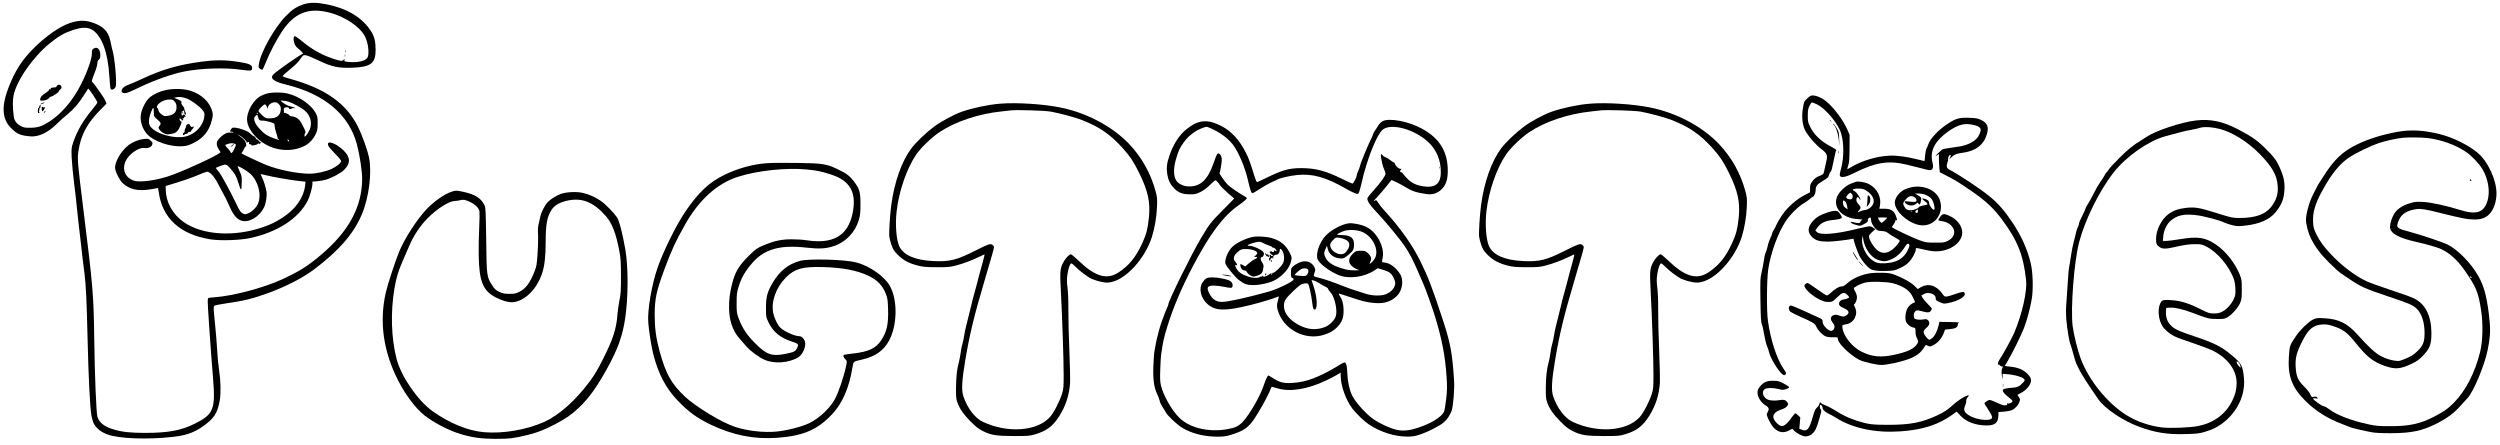 <?xml version="1.0" standalone="no"?>
<!DOCTYPE svg PUBLIC "-//W3C//DTD SVG 20010904//EN"
 "http://www.w3.org/TR/2001/REC-SVG-20010904/DTD/svg10.dtd">
<svg version="1.0" xmlns="http://www.w3.org/2000/svg"
 width="3569pt" height="635pt" viewBox="0 0 3569 635"
 preserveAspectRatio="xMidYMid meet">

<g transform="translate(0,635) scale(0.1,-0.1)"
fill="#000000" stroke="none">
<path d="M4330 6287 c-99 -34 -157 -72 -246 -163 -165 -167 -366 -524 -388
-690 -7 -48 -6 -52 19 -68 15 -10 30 -14 34 -9 4 4 25 51 46 103 52 131 154
327 230 440 177 267 379 347 679 270 220 -56 435 -201 507 -341 43 -85 63
-232 39 -294 -20 -52 -135 -82 -264 -70 -69 6 -73 8 -69 28 4 20 3 21 -10 5
-20 -24 -41 -23 -146 12 -150 49 -290 124 -409 220 -130 105 -148 116 -156 94
-16 -41 9 -124 45 -153 48 -38 92 -85 83 -88 -46 -17 -379 -250 -422 -296 -53
-56 4 -102 178 -144 550 -133 902 -428 1015 -853 39 -145 75 -382 75 -490 0
-403 -193 -758 -594 -1094 -191 -160 -299 -228 -551 -345 -257 -119 -702 -237
-964 -255 -46 -3 -86 -8 -88 -10 -3 -3 -6 -20 -8 -38 -3 -36 41 -680 76 -1103
37 -449 9 -519 -261 -654 -192 -96 -380 -131 -707 -131 -207 0 -324 12 -443
47 -138 40 -211 95 -239 181 -17 52 -39 601 -46 1127 -8 616 -18 734 -156
1845 -82 657 -86 708 -70 821 34 228 121 394 310 587 l91 92 -15 38 c-9 20
-23 46 -31 57 -8 11 -26 38 -41 60 -40 61 -107 150 -115 153 -14 6 -8 29 32
130 22 54 40 116 40 137 0 25 6 42 21 53 14 12 20 29 21 60 1 88 -43 133 -97
98 -22 -15 -25 -23 -23 -69 2 -85 -94 -340 -199 -521 -107 -188 -253 -350
-401 -447 -110 -72 -170 -92 -277 -93 -79 -1 -96 2 -141 26 -57 30 -91 77 -98
136 -16 131 -17 231 -2 302 46 218 284 557 528 751 120 96 196 139 316 179
130 43 213 45 279 4 136 -84 224 -323 244 -663 5 -97 14 -180 20 -185 17 -18
62 7 71 39 17 62 -14 409 -46 515 -7 25 -19 74 -25 109 -26 138 -77 207 -192
261 -137 64 -249 70 -392 21 -150 -52 -346 -189 -522 -366 -160 -160 -258
-313 -348 -540 -110 -279 -100 -463 30 -593 87 -87 132 -106 276 -119 118 -10
253 54 383 183 38 38 104 97 147 132 91 74 168 164 239 280 28 45 54 85 57 87
8 5 131 -180 131 -198 0 -7 -32 -51 -70 -97 -135 -162 -220 -309 -276 -475
-25 -76 -26 -87 -21 -215 3 -74 19 -241 35 -370 17 -129 33 -271 36 -315 4
-44 16 -156 27 -250 11 -93 24 -206 29 -250 23 -207 42 -369 56 -470 20 -160
32 -398 44 -930 13 -544 34 -979 54 -1092 8 -44 23 -97 34 -119 44 -85 140
-149 267 -177 215 -49 659 -49 955 -1 130 22 232 63 335 136 161 115 207 184
241 365 19 103 15 288 -9 443 -9 52 -21 178 -27 280 -6 102 -17 244 -25 315
-8 72 -17 171 -21 221 -6 84 -5 93 12 102 11 5 87 20 169 32 247 35 371 66
595 147 253 92 495 217 659 341 355 269 560 507 676 781 104 245 148 607 101
819 -23 107 -101 323 -153 427 -169 339 -465 549 -973 690 -52 14 -99 30 -103
34 -8 8 17 31 150 141 35 28 80 76 101 108 35 53 41 57 73 54 19 -1 100 -34
181 -73 195 -93 285 -113 483 -106 269 9 338 62 337 257 -1 118 -16 182 -58
252 -124 204 -344 338 -652 398 -137 27 -239 26 -322 -3z"/>
<path d="M4932 5615 c0 -16 2 -22 5 -12 2 9 2 23 0 30 -3 6 -5 -1 -5 -18z"/>
<path d="M4922 5555 c0 -16 2 -22 5 -12 2 9 2 23 0 30 -3 6 -5 -1 -5 -18z"/>
<path d="M2880 5470 c-334 -45 -561 -110 -850 -245 -85 -40 -178 -80 -207 -89
-90 -30 -122 -116 -43 -116 31 0 59 11 230 92 198 95 459 186 620 217 241 47
569 58 808 26 157 -21 165 -19 160 35 -4 37 -53 56 -210 79 -167 26 -323 26
-508 1z"/>
<path d="M813 5126 c-6 -8 -10 -15 -8 -17 2 -2 -8 -5 -21 -6 -58 -6 -64 -8
-60 -20 3 -8 -1 -10 -11 -6 -10 4 -14 2 -10 -4 4 -6 -16 -26 -46 -46 -62 -42
-73 -53 -82 -87 -5 -22 -2 -26 17 -27 39 -4 97 17 108 37 6 11 18 20 26 20 22
0 114 62 114 77 0 6 10 19 21 27 16 11 20 21 15 40 -7 29 -42 35 -63 12z"/>
<path d="M2365 5064 c-88 -19 -177 -61 -232 -109 -50 -43 -107 -153 -121 -234
-17 -94 18 -209 87 -285 94 -104 325 -184 502 -174 65 4 89 11 162 47 142 70
225 174 262 328 15 61 16 80 6 119 -34 136 -152 248 -314 299 -92 29 -237 33
-352 9z m310 -124 c64 -28 177 -111 216 -161 29 -37 31 -45 26 -91 -19 -156
-166 -288 -332 -296 -134 -7 -309 41 -395 109 -57 45 -71 80 -60 159 7 51 47
150 59 150 4 0 6 -28 7 -61 0 -61 1 -62 52 -106 53 -45 56 -58 25 -95 -13 -15
-13 -20 3 -48 10 -17 38 -40 63 -52 39 -19 49 -20 105 -10 50 9 67 18 91 46
27 30 73 142 54 130 -5 -2 -13 4 -18 15 -14 26 -14 28 4 28 8 0 15 -6 15 -14
0 -15 16 -18 24 -4 4 5 0 12 -6 14 -8 3 -6 6 5 6 9 1 17 8 17 17 0 8 5 12 10
9 15 -9 12 11 -4 24 -10 8 -16 9 -21 1 -3 -5 -11 -10 -16 -10 -6 0 -7 5 -4 10
3 6 0 10 -7 10 -10 0 -9 3 2 9 8 6 18 7 24 4 5 -3 6 -1 2 6 -4 6 -12 8 -18 5
-6 -4 -9 -1 -7 5 3 7 8 12 13 11 5 -1 13 4 17 12 6 9 9 2 9 -19 0 -32 14 -51
24 -34 3 5 -1 22 -9 37 -8 16 -15 37 -15 46 0 9 -5 20 -10 23 -6 3 -17 20 -26
37 -9 16 -11 27 -5 24 6 -4 9 -1 5 7 -5 15 -27 28 -79 48 l-30 12 30 8 c43 11
104 3 160 -21z m-181 -41 c20 -24 26 -41 26 -80 0 -68 -34 -105 -112 -120 -56
-11 -59 -11 -99 16 -26 19 -42 39 -46 57 -3 16 -10 31 -14 34 -19 12 -7 45 26
71 45 36 88 51 147 52 40 1 50 -3 72 -30z"/>
<path d="M2660 4560 c-6 -11 -8 -20 -5 -20 3 0 -1 -10 -9 -22 -7 -13 -12 -31
-11 -40 2 -9 -3 -19 -11 -22 -8 -3 -14 -12 -14 -21 0 -17 16 -20 25 -5 3 6 14
10 25 10 10 0 21 7 24 16 4 10 14 14 26 11 11 -3 18 -1 15 3 -3 5 6 20 20 34
14 15 23 31 19 37 -5 8 -9 8 -14 -1 -6 -9 -13 -7 -28 8 -11 11 -18 23 -14 26
3 3 -4 6 -16 6 -12 0 -26 -9 -32 -20z"/>
<path d="M3798 5011 c-31 -10 -72 -28 -91 -40 -80 -50 -156 -168 -176 -278
-19 -98 26 -202 133 -308 180 -179 465 -228 684 -118 66 33 126 97 160 171 23
49 27 70 27 152 0 86 -3 100 -29 148 -66 119 -236 237 -397 276 -89 22 -238
20 -311 -3z m322 -113 c58 -18 185 -87 229 -125 81 -69 110 -168 76 -264 -16
-44 -60 -109 -74 -109 -10 0 -2 48 10 56 4 2 -1 24 -12 47 -12 23 -31 61 -43
85 -28 57 -77 93 -132 100 -25 2 -42 7 -39 10 8 8 -56 44 -70 39 -8 -4 -12 8
-13 34 -2 33 1 39 23 45 31 8 56 -1 51 -18 -1 -7 -1 -10 1 -5 3 4 9 4 14 1 6
-3 16 0 24 6 8 7 22 10 30 6 8 -3 15 -2 15 3 0 4 -26 14 -57 21 -49 10 -90 33
-146 80 -12 10 71 1 113 -12z m-135 -40 c23 -28 27 -39 23 -80 -8 -79 -61
-118 -162 -118 -50 0 -57 3 -105 46 -28 25 -51 53 -51 61 0 19 73 93 92 93 7
0 20 -15 27 -32 l14 -33 4 28 c5 34 54 67 100 67 23 0 38 -8 58 -32z m-305
-128 c0 -5 -2 -10 -4 -10 -3 0 -8 5 -11 10 -3 6 -1 10 4 10 6 0 11 -4 11 -10z
m3 -47 c10 -46 23 -57 62 -55 19 2 67 -7 105 -18 68 -20 70 -22 70 -54 0 -18
11 -65 24 -104 14 -40 22 -72 18 -72 -4 0 2 -7 12 -15 27 -21 18 -19 -66 11
-93 34 -131 58 -194 126 -81 86 -106 155 -68 192 22 23 31 20 37 -11z m441
-338 c3 -8 1 -15 -3 -15 -5 0 -11 7 -15 15 -3 8 -1 15 3 15 5 0 11 -7 15 -15z"/>
<path d="M25850 4983 c-20 -7 -79 -63 -92 -86 -5 -11 -16 -61 -23 -113 -17
-125 1 -243 48 -319 51 -82 148 -190 216 -241 81 -61 95 -91 76 -165 -7 -30
-19 -81 -25 -114 -15 -79 -20 -86 -62 -101 -53 -18 -87 -43 -119 -88 -24 -32
-29 -49 -29 -95 l0 -56 -77 -40 c-118 -62 -237 -166 -314 -275 -39 -56 -87
-139 -95 -163 -4 -12 -17 -38 -30 -57 -13 -19 -24 -42 -24 -51 0 -8 -11 -38
-25 -65 -14 -27 -32 -79 -39 -116 -8 -36 -21 -79 -30 -96 -8 -16 -20 -66 -25
-110 -6 -45 -20 -121 -32 -169 -20 -82 -21 -108 -17 -398 4 -254 8 -316 20
-345 9 -19 24 -84 33 -145 10 -60 28 -135 41 -166 13 -31 27 -72 30 -90 15
-74 131 -267 187 -310 22 -17 30 -19 42 -9 21 18 20 24 -25 88 -95 140 -185
415 -221 682 -21 147 -17 595 5 740 36 235 140 518 248 681 66 99 180 212 265
261 33 20 71 47 86 62 14 14 31 26 36 26 16 0 41 55 41 88 0 65 18 89 101 138
73 44 81 51 92 91 6 24 16 43 23 43 7 0 23 58 40 148 16 81 32 150 37 153 11
8 -5 19 -88 64 -137 73 -234 169 -288 284 -26 56 -30 73 -29 152 0 71 5 99 23
135 12 25 27 48 34 50 7 3 42 -9 76 -27 126 -63 304 -278 343 -414 42 -143 41
-348 -1 -503 -21 -77 -23 -95 -12 -108 20 -25 90 -9 199 46 306 153 485 182
748 120 70 -16 168 -41 217 -54 120 -34 143 -33 156 2 8 20 7 42 -4 87 -38
161 34 301 224 437 119 84 210 116 303 104 120 -14 173 -45 161 -94 -15 -64
-47 -111 -98 -146 -72 -49 -150 -74 -294 -91 -68 -9 -133 -20 -146 -25 -12 -5
-44 -32 -72 -61 -39 -41 -43 -48 -17 -30 l32 22 0 -69 c0 -38 3 -96 6 -130 l7
-61 91 -47 c134 -69 194 -106 370 -228 195 -135 300 -234 415 -385 233 -310
317 -519 356 -886 16 -155 -58 -480 -170 -747 -35 -81 -172 -330 -211 -383
-21 -27 -30 -80 -13 -70 3 3 14 -4 24 -15 9 -10 23 -16 31 -13 11 4 11 0 -1
-24 -12 -23 -13 -45 -6 -104 7 -65 9 -68 10 -25 l1 49 78 -6 c92 -7 202 -39
226 -66 16 -18 16 -21 -15 -55 -42 -49 -83 -68 -144 -71 -80 -4 -136 -16 -142
-31 -8 -22 21 -59 82 -105 30 -23 55 -47 55 -55 0 -21 -54 -46 -69 -31 -10 9
-11 8 -6 -5 4 -11 0 -18 -13 -23 -28 -8 -64 2 -147 42 -38 18 -79 33 -91 33
-21 0 -74 -35 -74 -49 0 -4 25 -44 55 -90 66 -101 70 -126 19 -140 -71 -20
-224 12 -299 62 -65 43 -77 76 -51 138 16 38 16 39 16 72 0 13 9 33 21 46 67
71 -95 -8 -191 -93 -100 -90 -140 -117 -244 -166 -219 -102 -387 -135 -696
-135 -237 0 -292 7 -456 60 -114 37 -210 83 -314 151 -40 25 -97 55 -128 66
-31 11 -61 27 -68 36 -11 15 -13 14 -20 -13 -4 -17 -20 -41 -36 -55 -23 -20
-35 -46 -58 -128 -50 -179 -82 -218 -154 -188 l-39 16 7 81 7 80 -32 30 c-17
16 -35 29 -39 29 -5 0 -25 -24 -46 -52 -82 -115 -127 -147 -174 -123 -42 22
-88 78 -93 113 -8 48 31 88 112 115 42 14 71 31 84 49 19 26 19 28 3 53 -22
34 -50 43 -100 34 -67 -13 -146 -10 -181 7 -65 31 -90 110 -45 146 28 23 122
24 204 3 48 -13 65 -13 95 -3 63 21 66 29 24 54 -94 58 -126 69 -203 68 -90 0
-131 -19 -184 -82 -30 -37 -36 -52 -36 -91 0 -60 52 -141 116 -179 49 -30 55
-52 27 -100 -17 -29 -16 -31 16 -103 73 -160 177 -216 292 -154 l46 24 24 -25
c38 -41 122 -84 163 -84 62 0 115 38 149 106 9 17 32 84 51 150 29 100 32 120
20 127 -15 8 -20 67 -6 67 15 0 32 -24 32 -47 0 -15 14 -33 42 -53 22 -16 45
-30 51 -30 5 0 53 -27 106 -60 239 -147 562 -214 916 -188 319 22 544 96 749
246 l49 36 53 -57 c82 -89 214 -139 369 -141 127 -2 173 38 174 150 l1 41 78
6 c42 3 93 13 113 21 45 19 93 72 109 121 11 33 10 40 -10 67 -12 16 -20 30
-18 31 64 33 85 46 117 74 22 18 49 53 61 78 27 55 18 92 -37 149 -59 60 -135
91 -255 102 -38 4 -68 8 -68 9 0 2 18 32 40 68 60 99 195 372 234 473 43 110
90 287 112 419 22 135 16 372 -14 501 -48 204 -132 392 -267 594 -108 162
-204 271 -324 368 -131 108 -438 311 -576 382 -34 18 -42 50 -24 96 7 16 11
40 10 54 -2 28 23 69 35 58 4 -5 2 -20 -5 -35 l-13 -28 34 32 c41 39 66 49
160 62 185 26 299 114 343 266 30 102 7 158 -82 202 -48 23 -72 27 -168 31
-142 6 -193 -9 -312 -87 -127 -83 -249 -212 -273 -288 -7 -21 -19 -49 -27 -62
-8 -13 -17 -59 -20 -102 -3 -44 -8 -79 -10 -79 -3 0 -39 9 -81 20 -177 44
-312 63 -427 57 -174 -9 -384 -72 -527 -157 -35 -21 -64 -37 -66 -35 -2 2 4
25 13 52 14 38 18 88 19 243 l1 195 -31 72 c-59 135 -189 310 -301 404 -71 61
-176 99 -223 82z"/>
<path d="M595 4875 c-16 -8 -23 -14 -15 -14 8 0 26 6 40 14 32 18 15 18 -25 0z"/>
<path d="M14280 4870 c-170 -13 -399 -62 -552 -116 -113 -40 -294 -138 -393
-212 -112 -83 -262 -226 -325 -311 -137 -183 -241 -477 -286 -806 -19 -145
-35 -398 -28 -455 3 -25 17 -78 31 -119 22 -63 37 -85 92 -141 78 -77 156
-119 287 -152 75 -19 117 -22 269 -23 158 0 191 3 270 24 105 27 230 74 334
125 41 20 76 35 77 33 2 -1 -12 -56 -30 -122 -40 -145 -51 -184 -80 -300 -13
-49 -33 -121 -44 -160 -11 -38 -24 -92 -30 -120 -12 -54 -41 -169 -77 -310
-13 -49 -27 -115 -30 -145 -4 -30 -15 -83 -25 -117 -10 -34 -22 -90 -25 -125
-4 -34 -15 -94 -25 -133 -29 -107 -40 -206 -42 -370 -1 -127 2 -159 18 -206
34 -95 85 -169 189 -275 80 -80 116 -108 175 -137 120 -60 192 -71 445 -72
203 0 226 2 300 24 169 50 257 117 350 265 91 146 139 296 151 463 3 54 -1
267 -10 473 -9 206 -15 467 -14 580 1 126 -4 246 -12 311 -11 84 -11 124 -2
187 12 89 38 162 56 162 7 0 28 -16 47 -36 62 -65 183 -157 244 -185 33 -15
96 -35 140 -43 68 -14 89 -14 140 -3 218 46 482 340 579 643 40 126 68 289 73
429 5 119 3 139 -21 228 -70 257 -198 484 -380 675 -238 248 -601 441 -976
517 -244 50 -624 74 -860 55z m725 -114 c142 -27 352 -84 450 -123 245 -98
396 -202 574 -399 104 -116 153 -189 232 -349 128 -260 163 -418 141 -640 -16
-160 -39 -248 -97 -371 -93 -200 -187 -315 -338 -414 -167 -109 -335 -58 -573
172 -50 48 -98 88 -107 88 -24 0 -84 -66 -112 -124 -42 -86 -45 -129 -30 -406
19 -352 40 -977 40 -1200 0 -165 -3 -193 -23 -260 -36 -114 -119 -275 -175
-336 -184 -202 -603 -231 -954 -67 -114 53 -221 193 -279 363 -30 87 -23 222
25 510 62 370 126 636 268 1115 113 381 143 487 143 506 0 10 -10 25 -23 34
-31 20 -53 13 -243 -83 -271 -136 -367 -160 -598 -149 -258 12 -423 82 -485
205 -44 87 -63 311 -41 502 32 291 145 617 282 817 65 94 222 245 329 316 229
152 554 261 884 296 55 6 116 13 135 15 90 10 489 -2 575 -18z"/>
<path d="M22700 4870 c-170 -13 -399 -62 -552 -116 -113 -40 -294 -138 -393
-212 -112 -83 -262 -226 -325 -311 -137 -183 -241 -477 -286 -806 -19 -145
-35 -398 -28 -455 3 -25 17 -78 31 -119 22 -63 37 -85 92 -141 78 -77 156
-119 287 -152 75 -19 117 -22 269 -23 158 0 191 3 270 24 105 27 230 74 334
125 41 20 76 35 77 33 2 -1 -12 -56 -30 -122 -40 -145 -51 -184 -80 -300 -13
-49 -33 -121 -44 -160 -11 -38 -24 -92 -30 -120 -12 -54 -41 -169 -77 -310
-13 -49 -27 -115 -30 -145 -4 -30 -15 -83 -25 -117 -10 -34 -22 -90 -25 -125
-4 -34 -15 -94 -25 -133 -29 -107 -40 -206 -42 -370 -1 -127 2 -159 18 -206
34 -95 85 -169 189 -275 80 -80 116 -108 175 -137 120 -60 192 -71 445 -72
203 0 226 2 300 24 169 50 257 117 350 265 91 146 139 296 151 463 3 54 -1
267 -10 473 -9 206 -15 467 -14 580 1 126 -4 246 -12 311 -11 84 -11 124 -2
187 12 89 38 162 56 162 7 0 28 -16 47 -36 62 -65 183 -157 244 -185 33 -15
96 -35 140 -43 68 -14 89 -14 140 -3 218 46 482 340 579 643 40 126 68 289 73
429 5 119 3 139 -21 228 -70 257 -198 484 -380 675 -238 248 -601 441 -976
517 -244 50 -624 74 -860 55z m725 -114 c142 -27 352 -84 450 -123 245 -98
396 -202 574 -399 104 -116 153 -189 232 -349 128 -260 163 -418 141 -640 -16
-160 -39 -248 -97 -371 -93 -200 -187 -315 -338 -414 -167 -109 -335 -58 -573
172 -50 48 -98 88 -107 88 -24 0 -84 -66 -112 -124 -42 -86 -45 -129 -30 -406
19 -352 40 -977 40 -1200 0 -165 -3 -193 -23 -260 -36 -114 -119 -275 -175
-336 -184 -202 -603 -231 -954 -67 -114 53 -221 193 -279 363 -30 87 -23 222
25 510 62 370 126 636 268 1115 113 381 143 487 143 506 0 10 -10 25 -23 34
-31 20 -53 13 -243 -83 -271 -136 -367 -160 -598 -149 -258 12 -423 82 -485
205 -44 87 -63 311 -41 502 32 291 145 617 282 817 65 94 222 245 329 316 229
152 554 261 884 296 55 6 116 13 135 15 90 10 489 -2 575 -18z"/>
<path d="M560 4828 c0 -10 -4 -18 -10 -18 -5 0 -10 -18 -10 -40 0 -33 3 -38
17 -33 10 4 12 8 5 11 -7 2 -8 11 -2 27 5 12 6 26 3 29 -4 3 0 6 7 6 7 0 10 3
7 7 -4 3 -2 11 3 18 7 8 5 12 -5 12 -8 0 -15 -9 -15 -19z"/>
<path d="M595 4797 c1 -45 12 -47 36 -7 12 19 18 32 14 28 -4 -4 -17 -3 -29 2
-20 7 -22 5 -21 -23z"/>
<path d="M632 4754 c-7 -8 -8 -14 -3 -14 10 0 25 19 20 25 -2 1 -10 -3 -17
-11z"/>
<path d="M19739 4620 c-19 -10 -47 -36 -60 -57 -57 -86 -79 -123 -79 -134 0
-6 -9 -28 -19 -48 -11 -20 -34 -70 -52 -111 -17 -41 -40 -93 -49 -115 -26 -59
-58 -146 -66 -180 -4 -16 -15 -47 -25 -67 -11 -21 -19 -45 -19 -55 0 -30 -48
-123 -63 -123 -8 0 -73 29 -146 65 -239 118 -382 155 -590 155 -168 -1 -266
-28 -486 -136 -71 -35 -134 -64 -140 -64 -6 0 -24 42 -39 93 -58 190 -77 243
-122 331 -89 177 -205 303 -344 375 -200 104 -331 93 -501 -43 -102 -80 -190
-217 -245 -380 -37 -106 -44 -180 -29 -270 15 -84 44 -142 100 -198 60 -59
116 -81 215 -82 76 -1 92 2 154 31 46 22 92 56 142 105 74 71 74 71 95 52 12
-10 32 -36 45 -56 13 -20 64 -72 114 -115 l90 -77 -163 -166 c-176 -178 -188
-193 -312 -401 -134 -224 -465 -896 -465 -942 0 -5 -6 -23 -14 -40 -37 -82
-105 -268 -117 -322 -5 -22 -15 -62 -23 -90 -8 -27 -19 -77 -25 -110 -5 -33
-14 -80 -19 -105 -6 -25 -13 -117 -16 -205 -8 -196 7 -313 52 -407 17 -35 34
-80 38 -101 3 -21 21 -59 39 -85 17 -26 39 -61 47 -77 27 -51 153 -170 231
-219 134 -83 311 -129 502 -130 92 0 125 4 200 27 169 51 239 97 320 211 64
91 193 318 226 398 16 40 31 73 33 75 2 3 32 -5 66 -16 187 -62 442 -22 715
109 66 32 139 70 163 85 l42 26 0 -53 c1 -136 74 -339 166 -460 64 -82 170
-184 244 -232 163 -106 360 -168 535 -169 86 0 113 5 195 32 109 37 264 116
327 168 51 42 96 108 118 173 22 67 42 318 33 436 -26 393 -52 527 -162 864
-149 451 -207 605 -316 825 -116 237 -288 480 -513 725 -38 41 -80 94 -94 118
-18 31 -29 40 -36 33 -6 -6 -16 -11 -21 -11 -6 1 -2 8 9 18 21 17 168 189 215
251 l25 32 60 -27 c33 -15 89 -45 125 -67 110 -67 157 -83 309 -107 82 -13
150 5 209 56 77 66 106 158 100 314 -12 255 -127 431 -368 563 -189 104 -467
157 -561 107z m-2401 -127 c114 -58 207 -133 269 -216 77 -105 165 -313 207
-492 34 -147 47 -186 63 -192 7 -3 54 23 105 58 51 34 127 77 168 96 41 18 83
37 92 43 33 19 175 51 272 61 220 24 415 -30 701 -195 44 -25 100 -54 124 -63
41 -16 44 -16 57 1 7 10 22 59 34 110 34 150 41 176 80 301 74 234 157 418
219 484 97 104 407 38 622 -133 127 -100 203 -243 216 -406 16 -208 -55 -286
-240 -261 -112 15 -180 49 -249 124 -32 34 -58 65 -58 69 0 5 -6 8 -14 8 -21
0 -25 23 -7 37 14 11 13 12 -6 13 -25 0 -68 39 -78 70 -3 11 -10 20 -15 20 -5
0 -28 15 -53 34 -24 19 -55 37 -68 41 -13 4 -32 17 -41 28 -9 12 -19 19 -22
17 -11 -12 15 -154 39 -205 14 -31 25 -64 25 -74 0 -30 -71 -130 -168 -236
-50 -55 -92 -108 -92 -118 0 -40 34 -92 126 -189 129 -136 341 -392 408 -492
72 -107 120 -201 195 -376 35 -80 69 -158 76 -175 32 -74 118 -313 160 -450
99 -318 147 -567 166 -860 10 -147 9 -191 -5 -320 -10 -82 -23 -163 -30 -180
-32 -76 -190 -173 -377 -233 -132 -43 -223 -49 -321 -23 -84 22 -226 88 -304
142 -108 73 -258 239 -310 341 -38 75 -66 201 -69 309 -1 53 -8 113 -15 133
-15 45 -22 44 -134 -26 -96 -60 -246 -136 -341 -171 -103 -39 -188 -57 -301
-64 -119 -7 -174 7 -270 68 -33 22 -63 39 -67 39 -10 0 -42 -67 -62 -130 -49
-155 -197 -414 -299 -527 -57 -63 -111 -90 -218 -109 -271 -49 -542 15 -692
162 -108 106 -228 318 -262 460 -13 56 -15 101 -10 234 3 91 8 183 12 205 27
191 37 235 92 415 83 265 204 550 356 839 254 482 438 727 666 886 63 44 110
85 110 96 0 5 -21 20 -47 35 -87 50 -192 124 -228 159 -19 19 -52 62 -74 95
l-41 61 15 70 c8 39 16 92 17 118 3 77 -45 131 -72 81 -6 -11 -26 -65 -45
-119 -85 -243 -191 -340 -364 -332 -70 3 -142 39 -171 86 -37 60 -39 170 -5
291 37 131 58 176 116 254 45 62 81 96 158 150 41 28 138 69 166 70 11 0 62
-21 113 -47z"/>
<path d="M20551 3954 c0 -11 3 -14 6 -6 3 7 2 16 -1 19 -3 4 -6 -2 -5 -13z"/>
<path d="M19185 3145 c-94 -32 -195 -93 -257 -157 -94 -98 -152 -272 -115
-345 35 -68 173 -169 299 -221 146 -59 366 -29 515 71 l41 28 69 -20 c98 -30
127 -51 157 -115 30 -62 32 -83 12 -129 -20 -48 -74 -92 -135 -112 -67 -22
-190 -17 -276 12 -33 11 -94 30 -135 43 -41 12 -120 40 -175 62 -156 62 -284
106 -354 122 -35 8 -68 19 -72 23 -5 5 -2 27 7 50 15 39 15 44 -2 79 -41 82
-131 106 -226 61 -29 -14 -65 -37 -80 -51 -25 -22 -28 -32 -28 -91 0 -58 3
-68 19 -72 12 -3 19 -13 18 -24 -2 -27 -234 -139 -357 -173 -317 -88 -582
-146 -665 -146 -83 0 -138 37 -181 122 -44 86 -28 112 69 111 34 0 97 -8 139
-17 104 -22 116 -21 124 8 7 31 -9 62 -44 80 -46 23 -167 46 -244 46 -81 -1
-98 -9 -142 -75 -56 -82 -24 -221 71 -305 115 -101 248 -104 613 -15 144 36
347 97 383 116 27 15 28 9 12 -46 -22 -70 -19 -114 14 -193 94 -233 363 -370
608 -311 95 24 166 61 220 116 73 76 95 132 94 248 0 80 -19 149 -51 195 -12
17 -20 34 -17 37 3 3 72 -18 154 -46 81 -27 168 -55 193 -60 25 -5 59 -13 75
-16 17 -4 66 -9 111 -12 125 -8 223 27 301 107 76 78 95 226 39 311 -61 92
-145 154 -219 161 -43 4 -42 2 -28 67 22 103 -25 246 -116 350 -68 77 -144
116 -273 137 -75 12 -102 10 -165 -11z m268 -108 c146 -67 236 -253 178 -369
-12 -23 -35 -53 -51 -66 l-30 -23 15 41 c13 36 13 45 0 70 -8 15 -28 39 -45
54 -27 22 -41 26 -95 26 -58 0 -68 -3 -100 -31 -61 -54 -79 -108 -52 -156 17
-30 62 -64 106 -79 35 -12 33 -13 -49 -13 -66 0 -106 7 -183 31 -140 44 -209
96 -236 180 -11 32 -9 43 10 89 l22 51 13 -48 c20 -82 97 -134 196 -134 29 0
48 10 98 52 69 57 80 78 80 149 0 92 -48 130 -166 133 -41 0 -74 3 -74 6 0 11
63 43 109 56 70 20 188 11 254 -19z m-241 -109 c53 -30 63 -67 37 -124 -12
-24 -33 -53 -47 -64 -70 -56 -212 20 -212 114 0 20 12 40 40 68 39 40 41 40
92 34 29 -4 69 -17 90 -28z m-544 -420 c17 -17 14 -49 -7 -77 -17 -22 -23 -24
-95 -19 -42 3 -79 8 -82 11 -7 6 56 65 90 84 27 16 79 16 94 1z m167 -202 c28
-19 67 -41 88 -50 20 -8 37 -21 37 -29 0 -8 16 -31 35 -51 57 -61 101 -253 76
-336 -18 -62 -91 -135 -159 -160 -122 -46 -239 -37 -366 28 -135 70 -215 170
-217 271 -2 72 23 111 137 219 93 87 109 98 151 104 37 6 51 4 59 -7 14 -19
44 -157 58 -270 9 -71 15 -91 29 -93 50 -10 45 168 -10 331 l-30 89 31 -6 c17
-4 54 -22 81 -40z"/>
<path d="M17915 2972 c-92 -9 -239 -73 -312 -136 -66 -57 -124 -190 -109 -248
8 -35 138 -194 187 -232 84 -63 119 -76 216 -76 96 1 227 30 298 68 118 62
216 175 237 274 12 55 11 58 -22 123 -56 110 -133 172 -260 208 -54 16 -173
25 -235 19z m117 -91 c18 -11 57 -27 85 -36 29 -10 50 -21 47 -26 -3 -5 1 -6
8 -4 17 7 64 -40 49 -49 -5 -4 -12 -2 -16 4 -4 6 -11 8 -16 4 -5 -3 -7 -10 -4
-15 9 -13 -19 -11 -33 3 -9 9 -12 9 -12 -1 0 -7 -5 -9 -11 -5 -8 4 -7 0 1 -15
6 -12 21 -26 33 -31 12 -5 20 -9 17 -10 -24 -7 -39 -7 -35 0 3 4 -1 10 -9 13
-11 4 -13 -2 -9 -25 2 -17 1 -28 -5 -24 -5 3 -7 -6 -4 -21 5 -24 6 -25 12 -7
4 11 16 26 26 34 11 9 15 10 10 3 -4 -8 -2 -13 4 -13 7 0 10 6 7 14 -7 18 21
42 48 41 23 -1 44 29 45 63 0 34 22 23 43 -22 24 -50 25 -122 2 -166 -27 -51
-123 -142 -144 -135 -10 3 -33 -7 -57 -25 -40 -30 -83 -39 -85 -17 0 6 -4 3
-9 -8 -5 -11 -9 -14 -9 -6 -1 10 -4 11 -15 2 -30 -25 -108 -24 -185 3 -89 31
-134 64 -161 116 -24 47 -24 51 -5 44 24 -10 18 20 -11 51 -39 42 -20 97 53
152 32 25 45 28 107 28 75 -1 142 -24 154 -53 3 -9 -6 -25 -23 -39 -27 -24
-27 -25 -5 -21 36 5 34 -16 -2 -30 -18 -6 -57 -33 -87 -59 l-54 -47 -29 17
c-40 23 -46 22 -40 -10 6 -38 30 -63 58 -63 16 0 28 -10 38 -29 8 -15 32 -36
52 -46 35 -17 40 -17 91 -1 61 20 79 41 88 108 6 38 3 52 -13 75 -30 42 -33
83 -7 83 18 0 35 38 27 60 -9 23 -31 38 -99 71 -35 16 -78 29 -98 29 -54 0
-42 15 33 38 85 26 113 27 154 3z m133 -441 c-3 -5 -11 -10 -16 -10 -6 0 -7 5
-4 10 3 6 11 10 16 10 6 0 7 -4 4 -10z"/>
<path d="M18063 2726 c0 -9 4 -16 9 -16 5 0 6 -5 2 -12 -4 -6 -3 -8 4 -4 6 3
13 2 17 -4 3 -5 10 -10 15 -10 11 0 1 38 -13 47 -6 3 -7 1 -3 -5 11 -18 -5
-14 -19 4 -11 15 -12 15 -12 0z"/>
<path d="M18140 2631 c0 -5 5 -13 10 -16 6 -3 10 -2 10 4 0 5 -4 13 -10 16 -5
3 -10 2 -10 -4z"/>
<path d="M18067 2443 c-10 -9 -9 -23 1 -23 5 0 9 7 9 15 0 17 -1 18 -10 8z"/>
<path d="M17500 2415 c41 -8 76 -12 78 -10 8 7 -74 25 -113 24 -32 -1 -24 -4
35 -14z"/>
<path d="M26120 4636 c0 -2 8 -10 18 -17 15 -13 16 -12 3 4 -13 16 -21 21 -21
13z"/>
<path d="M31347 4630 c-211 -25 -579 -148 -709 -238 -24 -16 -57 -38 -75 -48
-103 -61 -192 -134 -305 -247 -71 -70 -139 -145 -153 -166 -13 -22 -29 -42
-35 -46 -6 -3 -17 -21 -25 -38 -8 -18 -35 -59 -59 -92 -24 -33 -69 -110 -99
-172 -31 -62 -67 -127 -80 -145 -14 -18 -29 -46 -33 -63 -4 -16 -27 -67 -51
-113 -24 -45 -43 -92 -43 -103 0 -11 -8 -36 -19 -57 -10 -20 -21 -55 -25 -77
-4 -22 -17 -78 -31 -125 -13 -47 -31 -139 -40 -205 -10 -66 -21 -136 -26 -156
-5 -20 -14 -117 -19 -215 -6 -99 -15 -231 -20 -295 -7 -79 -8 -155 -1 -240 11
-133 43 -325 59 -355 5 -11 24 -72 41 -137 17 -65 36 -126 41 -135 5 -9 25
-51 45 -92 32 -66 116 -196 270 -419 93 -135 356 -311 590 -396 225 -82 399
-109 650 -102 167 4 201 8 278 31 49 14 112 38 140 52 275 138 448 430 422
714 -16 180 -35 214 -182 335 -146 120 -245 169 -518 261 -237 79 -297 107
-352 167 -46 50 -67 118 -61 197 l3 45 58 3 c69 4 189 -25 321 -75 211 -81
234 -87 346 -87 97 -1 109 1 152 26 65 39 153 140 180 207 19 48 22 74 22 191
0 127 -2 140 -30 211 -65 163 -204 338 -341 429 -152 102 -256 117 -506 76
-87 -14 -178 -26 -204 -26 l-46 0 6 66 c6 86 53 181 110 227 94 75 180 94 347
77 115 -12 345 -72 420 -110 19 -9 68 -25 109 -35 66 -16 86 -17 183 -6 204
22 354 89 437 194 80 102 110 171 121 284 15 144 -9 247 -98 418 -27 52 -65
99 -152 186 -127 129 -207 186 -391 283 -234 123 -407 161 -622 136z m347
-122 c177 -47 393 -182 556 -347 188 -189 258 -313 267 -471 6 -103 -15 -178
-72 -264 -87 -132 -234 -189 -480 -188 -96 1 -109 4 -336 75 -227 72 -298 83
-416 70 -116 -13 -189 -39 -258 -91 -99 -75 -175 -226 -175 -350 0 -75 8 -93
54 -121 46 -29 90 -27 253 11 102 23 164 31 238 32 92 1 105 -1 165 -30 162
-77 343 -292 404 -480 9 -28 18 -89 19 -135 2 -73 -2 -92 -25 -141 -33 -72
-103 -147 -165 -178 -38 -20 -63 -25 -118 -25 -65 1 -78 5 -175 54 -156 80
-275 120 -395 133 -56 6 -118 8 -139 4 -33 -6 -40 -13 -59 -54 -37 -83 -22
-228 33 -317 31 -50 102 -110 168 -144 33 -17 155 -62 271 -100 116 -39 247
-89 290 -111 210 -109 331 -277 331 -458 0 -93 -18 -164 -64 -257 -93 -186
-260 -311 -480 -356 -121 -25 -409 -36 -531 -20 -180 24 -354 85 -497 174
-275 171 -542 503 -656 813 -42 113 -98 340 -113 459 -31 250 20 913 91 1191
84 326 294 749 500 1009 178 225 493 444 730 509 221 61 280 76 369 92 52 9
113 23 135 31 54 17 176 9 280 -19z m268 -3335 c8 -10 19 -31 22 -48 7 -29 7
-29 -13 -11 -30 27 -53 76 -37 76 7 0 20 -8 28 -17z"/>
<path d="M26170 4582 c0 -6 4 -13 9 -17 27 -16 62 -120 71 -208 l9 -92 -3 100
c-2 85 -6 106 -26 140 -32 54 -60 90 -60 77z"/>
<path d="M3314 4523 c-6 -4 -16 -18 -23 -30 -11 -21 -9 -23 13 -23 14 0 27 -3
29 -7 3 -5 -14 -6 -38 -5 -48 4 -86 -12 -140 -60 -71 -62 -78 -111 -29 -184
14 -20 24 -38 22 -39 -42 -43 -447 -232 -683 -320 -198 -75 -459 -115 -551
-85 -126 40 -177 162 -119 283 46 98 186 195 263 184 54 -8 104 13 115 48 9
25 6 32 -23 58 -31 28 -37 29 -92 23 -74 -7 -164 -43 -222 -87 -109 -84 -204
-249 -192 -336 8 -60 68 -174 111 -211 97 -86 211 -112 380 -87 60 9 113 18
116 21 4 2 10 -17 13 -43 47 -383 301 -620 740 -690 139 -22 420 -13 561 17
398 85 699 281 829 538 30 60 66 188 66 237 l0 32 73 6 c39 4 93 13 118 21 92
28 217 95 262 141 94 93 91 181 -9 278 -117 114 -261 154 -213 59 7 -15 51
-64 96 -110 46 -45 83 -91 83 -101 0 -26 -63 -79 -135 -112 -80 -38 -221 -69
-315 -69 -176 0 -442 54 -625 127 -72 29 -325 147 -345 161 -2 1 1 11 8 20 7
9 21 34 31 55 11 24 21 34 24 25 2 -7 4 3 2 23 -3 52 -29 83 -121 147 -11 7 0
3 24 -10 45 -23 109 -87 104 -102 -2 -5 3 -4 12 3 16 13 32 -1 21 -19 -3 -5 3
-10 14 -10 12 0 21 -5 21 -11 0 -10 8 -10 66 4 7 2 20 9 30 17 13 11 16 12 10
2 -7 -11 -4 -12 13 -3 11 7 21 15 21 18 0 3 -3 4 -6 0 -3 -3 -17 7 -31 24 -14
16 -30 26 -35 22 -6 -3 -8 -1 -5 4 4 6 -2 18 -13 28 -11 10 -20 15 -20 12 0
-3 -13 7 -29 21 -44 41 -51 45 -121 71 -70 26 -138 36 -156 24z m50 -233 c7
-7 0 -29 -19 -66 -35 -67 -41 -71 -56 -42 -6 13 -27 40 -47 60 -26 27 -31 39
-21 42 8 2 28 9 44 15 33 11 84 6 99 -9z m-83 -337 c73 -81 93 -116 124 -220
36 -119 44 -116 46 17 2 76 -1 92 -30 154 -17 38 -30 70 -29 72 10 9 131 -62
179 -105 114 -102 166 -299 113 -426 -22 -55 -89 -122 -141 -141 -43 -17 -46
-17 -80 1 -29 16 -44 38 -90 135 -98 205 -217 421 -257 467 -21 24 -37 45 -35
47 2 1 33 14 69 28 73 28 81 26 131 -29z m-256 -97 c24 -25 61 -77 81 -118 20
-40 56 -107 79 -148 24 -41 64 -124 91 -185 55 -125 106 -186 173 -206 105
-31 252 54 319 187 27 52 45 163 37 223 -8 58 -40 163 -66 212 -10 21 -19 40
-19 43 0 2 33 -5 73 -15 100 -25 339 -67 466 -82 l103 -11 -6 -54 c-20 -173
-135 -337 -318 -456 -109 -70 -164 -97 -284 -139 -412 -143 -866 -114 -1132
73 -155 109 -250 277 -255 452 l-2 63 45 13 c169 50 340 108 425 146 55 24
110 44 123 45 14 1 39 -15 67 -43z"/>
<path d="M3304 4268 l-19 -21 28 18 c28 18 33 25 19 25 -5 0 -17 -10 -28 -22z"/>
<path d="M34238 4470 c-218 -39 -411 -98 -576 -176 -220 -104 -344 -222 -510
-489 -14 -22 -34 -52 -44 -68 -10 -15 -28 -46 -39 -70 -11 -23 -26 -53 -34
-67 -58 -102 -115 -293 -115 -387 0 -66 33 -192 70 -265 61 -124 143 -232 266
-353 67 -66 136 -129 153 -140 16 -11 78 -53 136 -92 150 -103 236 -141 544
-243 291 -97 357 -124 409 -174 73 -68 116 -198 115 -351 0 -127 -21 -181
-102 -258 -60 -57 -94 -78 -201 -120 -64 -25 -67 -25 -145 -12 -52 9 -109 28
-163 55 -88 44 -174 122 -352 319 -142 158 -266 218 -472 228 -101 5 -110 4
-160 -20 -59 -29 -178 -143 -232 -222 -94 -137 -99 -150 -108 -274 -24 -301
35 -467 236 -666 143 -142 314 -250 526 -330 52 -20 104 -40 115 -45 25 -11
203 -53 305 -71 47 -9 147 -14 270 -13 301 0 455 34 673 146 130 67 238 147
317 238 36 41 82 91 103 113 85 85 247 470 291 692 41 208 44 299 16 520 -32
254 -72 399 -150 535 -103 183 -290 374 -440 450 -60 30 -361 132 -520 175
-211 57 -216 62 -180 158 37 100 121 154 262 172 63 8 128 -3 343 -57 305 -76
377 -90 470 -91 100 -2 164 19 218 71 65 62 107 180 107 302 -1 196 -126 463
-275 584 -135 110 -348 214 -531 260 -226 57 -410 68 -596 36z m412 -90 c195
-22 401 -96 551 -196 82 -55 189 -167 237 -247 85 -142 114 -321 73 -456 -51
-167 -159 -202 -396 -127 -187 59 -409 107 -521 113 -97 5 -120 3 -189 -18
-102 -30 -182 -82 -222 -145 -35 -55 -63 -140 -63 -192 0 -92 117 -158 381
-217 129 -28 294 -76 347 -100 118 -54 233 -156 325 -288 178 -254 208 -325
248 -591 29 -192 23 -440 -15 -591 -74 -299 -207 -555 -376 -726 -87 -87 -126
-115 -270 -192 -201 -106 -361 -142 -635 -141 -168 0 -205 3 -316 27 -237 50
-456 135 -559 216 -28 22 -62 41 -75 41 -24 0 -145 86 -152 107 -3 8 7 10 34
6 35 -6 37 -5 24 11 -11 13 -23 16 -48 11 -32 -6 -34 -4 -52 37 -10 25 -49 73
-90 113 -87 86 -111 144 -118 280 -7 123 13 202 90 355 90 181 157 238 289
248 50 3 84 -1 139 -18 151 -46 214 -90 334 -240 168 -209 255 -277 430 -337
142 -48 215 -42 373 33 73 35 106 58 158 112 103 106 125 163 125 327 -1 246
-85 415 -248 495 -36 18 -186 72 -336 121 -149 49 -307 107 -351 128 -161 78
-335 210 -486 367 -113 118 -174 201 -223 303 -35 72 -41 95 -45 167 -8 144
29 267 135 459 131 238 245 378 383 470 90 60 295 160 413 200 88 31 254 68
347 78 75 8 269 6 350 -3z m636 -1997 c-7 -7 -26 7 -26 19 0 6 6 6 15 -2 9 -7
13 -15 11 -17z"/>
<path d="M35260 3781 c0 -6 5 -13 10 -16 6 -3 10 1 10 9 0 9 -4 16 -10 16 -5
0 -10 -4 -10 -9z"/>
<path d="M26242 4175 c0 -16 2 -22 5 -12 2 9 2 23 0 30 -3 6 -5 -1 -5 -18z"/>
<path d="M10945 4020 c-201 -15 -406 -71 -600 -165 -221 -106 -378 -254 -567
-535 -125 -186 -305 -549 -388 -785 -87 -249 -150 -617 -135 -795 11 -126 44
-340 70 -440 72 -286 178 -489 350 -669 150 -157 279 -251 469 -342 321 -153
618 -212 951 -189 370 26 577 115 786 338 146 155 244 382 289 670 14 84 7 79
145 111 178 41 297 124 373 261 121 215 130 575 20 781 -73 139 -292 293 -485
343 -162 42 -680 56 -802 22 -168 -46 -290 -144 -389 -311 -78 -133 -97 -201
-97 -360 0 -129 0 -130 37 -208 66 -137 167 -220 340 -276 85 -28 92 -36 69
-86 -24 -52 -40 -60 -163 -86 -198 -40 -273 -15 -438 151 -117 117 -183 216
-234 353 -29 77 -30 90 -30 222 0 123 4 151 28 230 39 129 92 221 195 340 171
198 396 263 771 220 182 -20 276 -16 388 20 174 55 312 199 363 377 20 71 24
105 23 228 0 170 -13 214 -93 320 -59 78 -110 117 -234 175 -159 76 -215 84
-577 89 -173 3 -369 1 -435 -4z m576 -90 c142 -14 196 -25 326 -66 135 -43
212 -90 270 -165 73 -95 90 -219 54 -396 -66 -318 -278 -442 -656 -383 -49 8
-146 14 -215 14 -149 -1 -246 -22 -398 -86 -96 -40 -109 -49 -205 -143 -148
-144 -203 -236 -247 -412 -32 -129 -42 -212 -42 -333 1 -185 50 -331 150 -444
26 -29 70 -80 98 -112 56 -65 173 -151 256 -189 140 -63 350 -48 485 35 63 38
114 157 95 222 -13 44 -47 78 -79 78 -66 0 -220 69 -273 122 -40 40 -85 133
-101 207 -34 164 38 365 181 510 124 125 237 157 535 148 276 -8 480 -47 640
-123 130 -61 204 -138 251 -259 24 -61 28 -88 32 -216 7 -217 -18 -326 -100
-450 -74 -111 -178 -160 -392 -185 -71 -8 -133 -17 -138 -20 -15 -10 -8 -35
19 -61 26 -27 26 -28 14 -88 -31 -154 -112 -394 -166 -490 -72 -128 -223 -269
-362 -336 -103 -50 -315 -105 -467 -120 -181 -18 -421 9 -596 68 -192 64 -556
285 -712 431 -195 184 -272 322 -362 648 -50 185 -70 329 -70 519 1 232 23
335 139 650 105 282 158 397 296 641 198 351 455 583 748 678 280 91 697 135
992 106z"/>
<path d="M26490 3753 c-8 -3 -40 -15 -70 -26 -66 -25 -152 -103 -186 -169 -81
-160 57 -323 286 -336 61 -3 78 -7 62 -13 -12 -5 -22 -15 -22 -24 0 -22 -38
-26 -97 -8 -24 6 -43 8 -43 3 0 -13 36 -31 91 -45 39 -10 52 -10 71 1 12 7 32
17 43 23 27 12 48 38 41 50 -8 12 23 43 35 36 5 -4 9 -17 9 -29 0 -35 25 -87
59 -125 28 -31 38 -35 94 -39 49 -4 69 -10 93 -31 16 -14 60 -42 97 -61 37
-19 67 -40 67 -46 0 -21 -59 -92 -106 -128 -107 -82 -208 -52 -291 86 -18 29
-36 68 -39 86 -6 30 -2 37 40 77 l47 43 -30 21 c-16 12 -40 21 -53 21 -12 0
-95 -18 -183 -39 -303 -75 -520 -91 -568 -43 l-21 22 30 42 c45 64 115 98 222
107 48 4 97 13 110 20 24 13 21 25 -22 84 -26 35 -71 36 -173 2 -95 -32 -152
-65 -197 -115 -81 -90 -87 -162 -20 -231 50 -51 110 -69 228 -69 74 0 286 25
356 41 8 2 14 -1 13 -8 -3 -17 50 -170 83 -238 16 -33 57 -89 91 -126 57 -60
68 -67 122 -79 35 -7 104 -11 172 -8 108 3 118 5 197 42 57 27 96 54 128 88
45 48 94 141 94 178 0 25 -7 25 130 -6 90 -20 131 -25 190 -21 190 13 341 130
343 266 1 92 -72 189 -180 238 -81 37 -101 35 -136 -14 -17 -24 -28 -45 -25
-48 3 -3 31 -10 63 -15 64 -10 115 -43 146 -94 41 -67 10 -143 -76 -186 -46
-23 -61 -25 -180 -24 -121 0 -136 3 -220 33 -108 39 -395 176 -395 188 0 5 11
24 25 43 14 19 25 43 26 54 0 12 3 15 6 8 2 -6 8 -10 13 -7 5 3 -2 31 -14 63
-30 76 -72 102 -169 102 l-68 0 8 38 c26 128 -37 253 -161 316 -54 27 -153 43
-186 29z m111 -103 c19 -5 55 -27 78 -47 74 -63 91 -138 45 -193 -32 -38 -68
-57 -114 -61 -19 -2 -44 -9 -55 -16 -31 -20 -41 -15 -18 10 33 36 32 50 -4 90
-26 29 -33 46 -31 69 4 41 23 46 42 11 9 -16 15 -21 16 -12 0 25 -58 108 -85
121 -14 6 -25 15 -25 19 0 18 96 24 151 9z m-167 -66 c20 -19 21 -58 2 -73
-10 -8 -25 -9 -48 -3 -40 10 -40 35 -2 70 30 26 28 26 48 6z m-89 -114 c10
-11 21 -40 25 -64 l7 -44 -24 15 c-31 20 -43 44 -43 82 0 36 10 39 35 11z
m595 -227 c0 -12 -66 -73 -79 -73 -13 0 -51 55 -51 74 0 1 29 2 65 2 36 -1 65
-2 65 -3z m-294 -444 c45 -85 108 -143 177 -164 69 -20 102 -19 168 9 78 32
140 85 194 168 38 57 49 67 61 57 20 -16 18 -33 -13 -95 -56 -115 -159 -174
-318 -182 -99 -5 -137 5 -199 53 -83 63 -149 215 -131 302 l8 38 8 -58 c5 -35
23 -86 45 -128z"/>
<path d="M26660 3511 c0 -27 -3 -64 -6 -82 l-6 -34 26 29 c38 42 34 136 -6
136 -4 0 -8 -22 -8 -49z"/>
<path d="M27284 3676 c-34 -8 -79 -23 -100 -34 -74 -38 -134 -121 -134 -184 0
-118 170 -278 337 -318 208 -49 377 147 306 355 -47 139 -233 221 -409 181z
m234 -121 c38 -21 57 -39 71 -69 25 -50 37 -121 23 -130 -17 -10 -72 62 -72
94 0 32 -24 53 -72 64 -39 9 -34 -4 13 -38 43 -30 46 -49 8 -54 -44 -4 -99
-23 -99 -32 0 -13 -61 -38 -102 -41 -49 -4 -75 8 -98 45 -29 47 -25 66 21 114
32 33 49 42 75 42 57 0 104 -74 52 -82 -13 -2 -50 0 -82 4 -33 5 -61 6 -63 4
-12 -12 21 -44 55 -54 43 -13 81 -5 114 24 14 14 17 14 26 -3 14 -25 28 -8 37
43 6 38 4 43 -23 63 -17 11 -40 25 -53 31 -19 8 -8 9 47 7 54 -3 83 -11 122
-32z m-138 -220 c0 -15 -6 -25 -14 -25 -24 0 -30 22 -11 37 25 17 25 17 25
-12z m-83 -1 c-3 -3 -12 -4 -19 -1 -8 3 -5 6 6 6 11 1 17 -2 13 -5z"/>
<path d="M6453 3615 c-104 -32 -257 -139 -366 -254 -132 -141 -307 -410 -383
-591 -58 -138 -171 -482 -198 -603 -93 -419 -33 -838 181 -1255 102 -199 247
-392 368 -488 133 -106 352 -220 519 -270 169 -51 296 -68 501 -69 202 0 262
8 459 56 145 36 234 71 396 156 153 80 231 135 334 233 144 137 251 286 398
550 156 280 224 468 263 724 45 303 46 732 2 986 -41 233 -86 409 -118 456
-46 68 -169 194 -232 236 -77 53 -171 95 -255 114 -89 21 -235 14 -316 -14
-60 -22 -149 -77 -186 -117 -42 -45 -93 -142 -106 -205 -8 -36 -20 -87 -26
-115 -7 -27 -11 -72 -9 -100 6 -84 4 -173 -6 -335 -9 -130 -15 -166 -38 -225
-66 -171 -128 -256 -223 -302 -49 -24 -69 -28 -142 -28 -72 1 -94 5 -143 29
-49 23 -66 39 -98 89 -81 125 -82 133 -88 652 -6 411 -8 464 -24 495 -50 101
-134 155 -297 190 -108 23 -111 23 -167 5z m253 -146 c80 -37 130 -88 139
-137 3 -20 1 -127 -4 -237 -6 -110 -9 -285 -7 -390 6 -379 63 -514 258 -608
107 -52 196 -71 261 -57 163 35 315 195 386 408 35 103 51 241 51 442 0 258
20 366 83 463 41 62 105 102 202 127 222 57 392 -7 575 -216 88 -101 144 -245
192 -499 19 -103 22 -153 23 -360 0 -208 -3 -254 -22 -345 -12 -58 -24 -145
-28 -195 -14 -205 -61 -352 -202 -632 -85 -169 -127 -239 -203 -340 -199 -266
-436 -475 -643 -567 -256 -113 -585 -169 -857 -146 -233 21 -487 125 -735 300
-211 151 -448 495 -513 745 -77 296 -88 668 -31 1007 25 146 55 248 114 383
24 55 67 153 94 218 65 152 158 293 263 399 137 139 307 247 390 249 24 1 54
5 68 9 47 15 82 10 146 -21z"/>
<path d="M26450 2755 c0 -15 58 -112 72 -121 6 -4 2 8 -9 27 -12 19 -30 50
-42 69 -11 19 -21 31 -21 25z"/>
<path d="M26560 2585 c19 -19 36 -35 39 -35 3 0 -10 16 -29 35 -19 19 -36 35
-39 35 -3 0 10 -16 29 -35z"/>
<path d="M26710 2451 c-133 -19 -257 -72 -340 -146 -38 -34 -59 -45 -84 -45
-35 0 -93 -36 -157 -97 -27 -25 -43 -33 -57 -29 -10 4 -72 45 -137 91 -65 47
-122 85 -127 85 -19 0 -48 -21 -48 -36 0 -72 215 -229 320 -234 72 -4 81 0
147 65 76 75 99 80 146 34 29 -29 30 -32 14 -44 -10 -7 -38 -16 -63 -20 -31
-4 -49 -13 -60 -30 -23 -36 -9 -64 44 -87 87 -38 103 -70 56 -107 -32 -25 -59
-26 -109 -5 -69 29 -135 -8 -114 -65 6 -14 19 -36 30 -47 28 -30 23 -84 -10
-101 -21 -10 -30 -9 -54 5 -47 27 -87 82 -87 119 0 30 -5 35 -52 57 -385 177
-404 184 -420 168 -19 -19 -12 -64 13 -83 13 -10 71 -39 129 -65 202 -90 219
-101 239 -147 21 -48 77 -109 124 -134 22 -12 55 -18 105 -18 l73 0 10 -38
c18 -69 184 -225 304 -285 60 -30 244 -72 316 -72 67 0 239 35 349 71 139 46
209 96 263 186 19 32 19 32 49 17 29 -15 33 -15 86 13 60 31 120 104 145 178
l14 40 74 7 c78 7 109 27 109 69 0 10 5 19 12 19 6 0 9 2 6 6 -3 3 -68 6 -144
7 l-137 2 -13 -57 c-18 -77 -57 -152 -93 -177 -16 -12 -33 -21 -38 -21 -19 0
-73 67 -79 97 -6 28 -1 36 36 71 31 28 43 47 43 67 0 39 -36 67 -72 57 -40
-11 -118 -7 -136 8 -19 16 -19 69 1 98 18 26 41 27 108 7 69 -21 102 -19 120
7 9 12 16 26 16 31 0 4 -26 34 -57 65 -32 32 -66 72 -76 90 l-18 32 33 20 c64
41 174 4 172 -57 -1 -26 4 -32 55 -55 51 -24 61 -26 111 -17 171 31 292 111
237 158 -10 8 -39 2 -113 -23 -156 -53 -158 -53 -193 -2 -85 123 -204 158
-314 93 l-39 -24 -48 47 c-50 48 -154 108 -275 155 -59 23 -88 28 -180 31 -60
1 -135 -1 -165 -5z m315 -145 c142 -39 235 -101 275 -183 13 -26 28 -57 33
-68 6 -11 6 -20 0 -22 -41 -14 -82 -47 -101 -82 -29 -51 -40 -147 -22 -191 16
-40 62 -78 103 -85 32 -6 33 -8 33 -58 -1 -34 6 -67 21 -96 20 -40 21 -47 8
-71 -40 -77 -145 -127 -352 -169 -177 -36 -298 -24 -443 46 -135 65 -261 220
-277 341 -5 38 -4 41 21 46 14 4 36 8 49 11 44 9 88 46 107 88 25 54 25 103 0
152 -12 24 -16 41 -10 43 18 6 40 60 40 99 0 22 -11 57 -26 83 -24 42 -24 45
-7 58 33 25 92 52 146 67 69 20 316 14 402 -9z"/>
<path d="M28593 845 c0 -22 2 -30 4 -17 2 12 2 30 0 40 -3 9 -5 -1 -4 -23z"/>
</g>
</svg>
